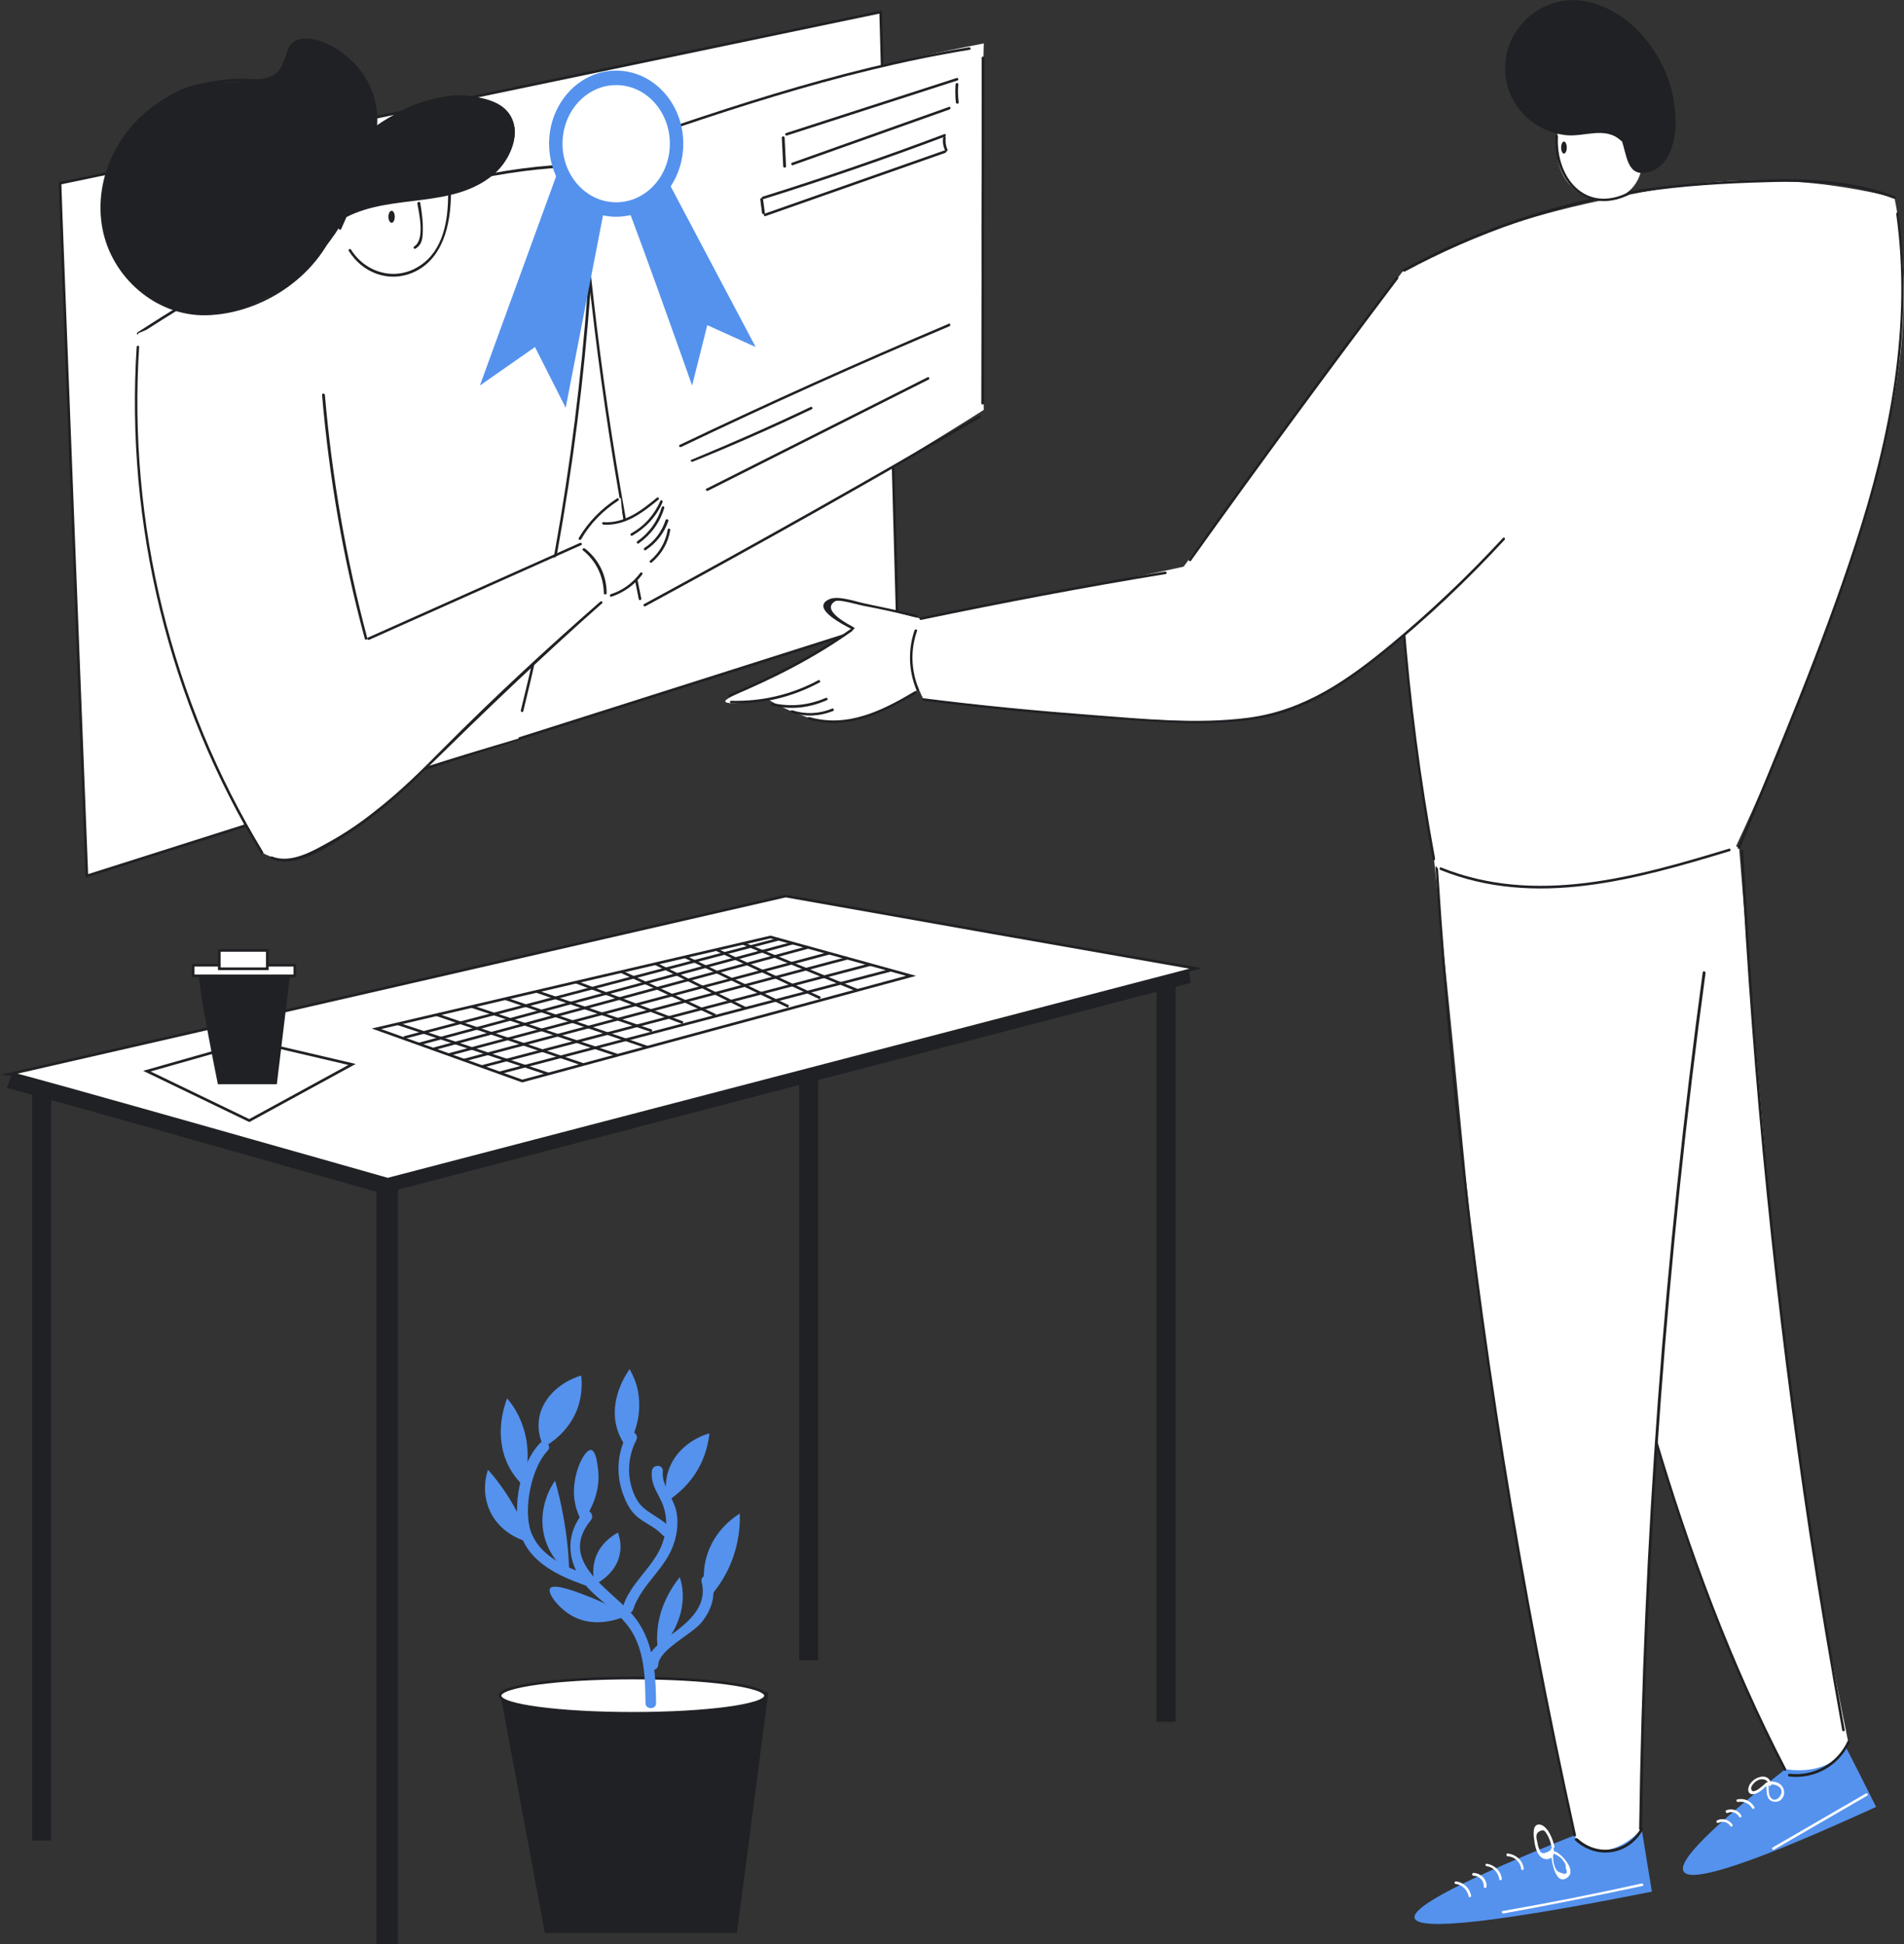 <?xml version="1.0" encoding="utf-8"?>
<!-- Generator: Adobe Illustrator 23.0.3, SVG Export Plug-In . SVG Version: 6.00 Build 0)  -->
<svg version="1.1" xmlns="http://www.w3.org/2000/svg" xmlns:xlink="http://www.w3.org/1999/xlink" x="0px" y="0px"
	 viewBox="0 0 539.2 550.7" style="enable-background:new 0 0 539.2 550.7;" xml:space="preserve">
<rect x="0" y="0" width="539.2" height="550.7" fill="#333333" stroke="none"/>
<style type="text/css">
	.st0{fill:#202124;}
	.st1{fill:#FFFFFF;stroke:#202124;stroke-width:0.75;stroke-miterlimit:10;}
	.st2{fill:none;stroke:#202124;stroke-width:0.75;stroke-miterlimit:10;}
	.st3{fill:#5492ED;}
	.st4{fill:#FFFFFF;}
</style>
<g id="background">
	<g id="table">
		<rect x="106.6" y="329.8" class="st0" width="6.1" height="220.9"/>
		<rect x="9.1" y="309.2" class="st0" width="5.4" height="212.1"/>
		<rect x="226.3" y="258.2" class="st0" width="5.4" height="212.1"/>
		<rect x="327.5" y="275.6" class="st0" width="5.4" height="212.1"/>
		<path class="st0" d="M1.9,308.2c1.4,0,106.5,29.9,106.5,29.9l228.8-59.7c-0.2-1.5-0.4-3-0.6-4.4c-38.5-5.3-77-10.7-115.5-16
			c-72.6,15.4-145.2,30.8-217.7,46.2C2.9,305.5,2.4,306.8,1.9,308.2z"/>
		<path class="st1" d="M3.3,304.1c1.4,0,106.5,29.9,106.5,29.9l228.8-59.7c-38.7-6.8-77.4-13.6-116.1-20.5
			C149.4,270.6,76.3,287.4,3.3,304.1z"/>
	</g>
	<g id="voffee">
		<polygon class="st1" points="41.6,303.4 70.6,317.4 99.7,301.5 71.5,294.9 		"/>
		<path class="st0" d="M56.4,275.6c-0.8,1.5,5.3,31.5,5.3,31.5h16.7l3.8-31.5H56.4z"/>
		<rect x="54.7" y="273.4" class="st1" width="28.8" height="3"/>
		<rect x="62.1" y="269.2" class="st1" width="13.6" height="5.2"/>
	</g>
	<g id="keyboard">
		<path class="st1" d="M106.6,291.4l41.3,14.8L258,276.4c-13.3-3.7-26.5-7.3-39.8-11C181,274,143.8,282.7,106.6,291.4z"/>
		<line class="st2" x1="112.7" y1="290" x2="155.3" y2="304.2"/>
		<line class="st2" x1="123.6" y1="287.4" x2="165.1" y2="301.5"/>
		<line class="st2" x1="133.6" y1="285.1" x2="174.9" y2="298.9"/>
		<line class="st2" x1="143.2" y1="282.9" x2="183.3" y2="296.6"/>
		<line class="st2" x1="141.4" y1="303.9" x2="252.3" y2="274.8"/>
		<line class="st2" x1="136.4" y1="302.1" x2="246.5" y2="273.2"/>
		<line class="st2" x1="131.3" y1="300.3" x2="240" y2="271.4"/>
		<line class="st2" x1="127.1" y1="298.7" x2="234.8" y2="270"/>
		<line class="st2" x1="122.8" y1="297.1" x2="229" y2="268.3"/>
		<line class="st2" x1="118.7" y1="295.7" x2="224.6" y2="267.1"/>
		<line class="st2" x1="114.4" y1="293.9" x2="220.6" y2="266"/>
		<line class="st2" x1="151.9" y1="280.8" x2="184.6" y2="292"/>
		<line class="st2" x1="163.2" y1="278.2" x2="193.4" y2="289.7"/>
		<line class="st2" x1="175.9" y1="275.2" x2="202.6" y2="287.6"/>
		<line class="st2" x1="185.7" y1="273" x2="211.1" y2="285.6"/>
		<line class="st2" x1="194" y1="271" x2="223.3" y2="285.1"/>
		<line class="st2" x1="202.9" y1="269" x2="232.3" y2="282.7"/>
		<line class="st2" x1="210.4" y1="267.2" x2="242.8" y2="280.5"/>
	</g>
	<g id="plant">
		<polygon class="st0" points="141.6,479.3 154.3,547.5 208.7,547.5 217.6,479.3 		"/>
		<ellipse class="st1" cx="179.2" cy="480.3" rx="37.6" ry="5"/>
		<g>
			<g>
				<path class="st3" d="M165.2,428.4c-6,7.3-4.2,16.1,2.3,22.4c4,3.9,8.9,6.9,11.7,11.8c3.4,6,3.5,13.1,3.6,19.8c0,1.9,3,1.9,3,0
					c-0.1-8.9-0.7-18.2-6.8-25.2c-6.5-7.4-21.2-15.1-11.6-26.7C168.5,429,166.4,426.9,165.2,428.4L165.2,428.4z"/>
			</g>
		</g>
		<g>
			<g>
				<path class="st3" d="M184.6,416.7c-0.3,3.2,1,5.2,2.4,7.9c2.2,4.4,2.1,8.7,0.3,13.3c-2.7,6.4-8.8,10.5-10.9,17.2
					c-0.6,1.8,2.3,2.6,2.9,0.8c2.4-7.3,9.5-11.7,11.7-19.2c0.8-2.7,1.1-5.5,0.6-8.3c-0.7-4.1-4.3-7.5-3.9-11.7
					C187.8,414.7,184.8,414.7,184.6,416.7L184.6,416.7z"/>
			</g>
		</g>
		<g>
			<g>
				<path class="st3" d="M152.9,408.8c-5.6,5.8-8,18.1-5.5,25.7c2.6,8.1,10.8,11.9,18.2,14.5c1.8,0.7,2.6-2.2,0.8-2.9
					c-6.4-2.3-13.7-5.5-16.1-12.4c-2.1-6.2,0.1-17.9,4.8-22.8C156.4,409.6,154.3,407.4,152.9,408.8L152.9,408.8z"/>
			</g>
		</g>
		<g>
			<g>
				<path class="st3" d="M186.4,471.6c0.2-4.4,9.6-8.7,12.3-12.1c2.9-3.6,4.1-7.7,2.9-12.2c-0.5-1.9-3.4-1.1-2.9,0.8
					c1.9,7.5-4.8,12.2-10.1,16c-2.7,2-5.1,3.8-5.3,7.4C183.3,473.5,186.3,473.5,186.4,471.6L186.4,471.6z"/>
			</g>
		</g>
		<g>
			<g>
				<path class="st3" d="M177.6,406.3c-2.8,5.2-3.2,11.1-1.2,16.8c0.7,2,1.7,4.1,3.2,5.7c2.3,2.5,5.7,3.4,7.9,5.9
					c1.3,1.4,3.4-0.7,2.1-2.1c-2.8-3.2-7.2-4.1-9.3-7.9c-2.9-5.2-2.8-11.6-0.1-16.8C181.1,406.1,178.5,404.6,177.6,406.3
					L177.6,406.3z"/>
			</g>
		</g>
		<path class="st3" d="M148.2,420.8c-1.4-1.3-3-3.2-4.2-5.6c-4.2-8.4-1.2-17-0.4-19.1c1.4,1.6,2.9,3.8,4,6.6
			C150.8,410.6,149,418,148.2,420.8z"/>
		<path class="st3" d="M154,409.9c-0.8-1.6-1.8-4.4-1.4-7.7c0.7-5.7,5.5-10.6,12-12.6c0.2,2,0.3,5.1-0.8,8.6
			C161.5,405.4,155.7,408.9,154,409.9z"/>
		<path class="st3" d="M150.1,436.9c-0.8-0.2-8-1.8-11.3-8.8c-2.6-5.5-1-10.7-0.6-11.8c1.6,1.8,3.2,3.8,4.8,6.2
			C146.5,427.7,148.7,432.7,150.1,436.9z"/>
		<path class="st3" d="M161.2,445.7c-1.4-1.1-5.4-4.4-7-10.3c-2.2-8.4,2.3-15.1,3-16c0.8,2.9,1.6,6,2.2,9.4
			C160.6,435,161.1,440.7,161.2,445.7z"/>
		<path class="st3" d="M177.3,457.7c-1.8,0.8-8.6,3.5-14.9,0.2c-4.2-2.2-7.5-6.7-6.6-8c1-1.5,7.3,0.9,10.6,2.2
			C171.2,453.9,174.9,456.1,177.3,457.7z"/>
		<path class="st3" d="M168.6,448.7c-0.4-1.2-1-3.7-0.2-6.6c1.3-5.2,5.9-7.6,6.6-8c0.4,1.2,1,3.2,0.6,5.6
			C174.8,445.5,169.3,448.4,168.6,448.7z"/>
		<path class="st3" d="M164.9,431.2c-0.9-1.6-2-4-2.3-7.1c-0.6-6.8,3-13.7,4.8-13.4c1.5,0.2,1.9,4.9,2,5.8
			C170.1,423.2,166.8,428.6,164.9,431.2z"/>
		<path class="st3" d="M189,425.2c-0.4-1.7-1-5.2,0.5-9.2c2.8-7.5,10.5-9.8,11.4-10c-0.2,2-0.7,4.5-1.8,7.2
			C196.4,419.9,191.4,423.6,189,425.2z"/>
		<path class="st3" d="M177.5,410.1c-1-1.4-2.1-3.2-2.8-5.6c-2.3-8.2,2.7-15.4,3.6-16.7c0.9,1.6,1.9,3.7,2.4,6.4
			C182.1,402,178.7,408.2,177.5,410.1z"/>
		<path class="st3" d="M186.4,467.9c-0.2-1.4-0.4-3-0.3-4.7c0.2-7.8,4.2-13.7,6.4-16.5c0.4,1.2,0.7,2.6,0.8,4
			C194,459.2,188.4,465.8,186.4,467.9z"/>
		<path class="st3" d="M200.3,453.1c-0.6-1.9-1.8-6.6-0.2-12.2c2.2-7.6,8-11.3,9.4-12.2c0.1,2.5-0.1,5.8-1,9.4
			C206.7,445.5,202.7,450.5,200.3,453.1z"/>
	</g>
</g>
<g id="girl">
	<g id="tab">
		<path class="st1" d="M17,51.9c0,3.1,7.6,196.2,7.6,196.2l229.5-72.9L249.4,3.4L17,51.9z"/>
	</g>
	<g id="torso_1_">
		<path class="st4" d="M39.1,94.4c2.4-1.6,6-3.9,10.3-6.5c10.1-6.2,24-14.8,41-22.5c9.2-4.2,21-9.5,37.5-13.5
			C144.1,48,158,47.1,168,47c0.1,3.3,0.1,8.1,0,13.8c-0.3,19.9-1.9,38.2-5.6,63.8c-4.6,32.1-10.5,61.4-15.6,84.6
			c-24.1,7.2-48.3,14.4-72.4,21.6c-2-4.8-4.7-11.5-7.6-19.6c-10.2-28.3-15.3-50.7-18.6-65.8C45.2,131.9,41.9,114.6,39.1,94.4z"/>
		<g>
			<g>
				<path class="st0" d="M39.3,94.8C76,71.1,115.7,49.7,160.2,47.4c0.5,0,0.5-0.8,0-0.8C115.6,48.9,75.7,70.4,39,94.1
					C38.5,94.4,38.9,95,39.3,94.8L39.3,94.8z"/>
			</g>
		</g>
		<g>
			<g>
				<path class="st0" d="M167.9,54.9c-1.7,49.4-8.5,98.4-20.4,146.3c-0.1,0.5,0.6,0.7,0.7,0.2c11.9-48,18.8-97.1,20.5-146.5
					C168.7,54.4,167.9,54.4,167.9,54.9L167.9,54.9z"/>
			</g>
		</g>
		<g>
			<g>
				<path class="st0" d="M41.5,108.5c5.5,40.5,15.9,80.3,30.8,118.4c0.2,0.4,0.9,0.3,0.7-0.2c-14.9-38.1-25.3-77.8-30.8-118.4
					C42.2,107.9,41.4,108.1,41.5,108.5L41.5,108.5z"/>
			</g>
		</g>
	</g>
	<g id="head_1_">
		<path class="st0" d="M105.5,40.7c0.6-1.8,1.3-4.8,1-8.4c-0.5-6.5-3.7-10.8-4.9-12.3c-1.3-1.6-7.1-9.2-14.1-8.3
			c-0.7,0.1-4.2,0.5-5.9,3c-1.2,1.8-0.4,3.1-1.5,4.9c-1.1,1.8-3.3,2.6-7.5,3.2c-5.9,0.9-10.4,0.6-12.1,0.6
			c-12.7-0.1-22.7,12.1-24,13.7c-1.7,2.1-6.3,8.1-7.5,17.3c-0.4,2.9-1.3,11.6,4.1,20.4C34,76,40.1,85.6,52.3,88.4
			c10.4,2.3,18.7-1.8,23.2-4.1c7.3-3.6,11.6-8.4,14.4-11.7C99.9,61.4,103.8,48.9,105.5,40.7z"/>
		<path class="st0" d="M96.2,64.4c-0.5-1-1.2-2.5-1.6-4.5c-1-4.8,0.5-8.8,1.3-10.9c2.4-6,6.6-9.4,10.1-12.4
			c2.9-2.3,7.6-6.1,14.9-8.1c3.7-1,10.2-2.8,17-0.1c2.2,0.9,5.9,2.4,7.3,6c1.7,4.2-0.8,8.5-1.7,10.1c-3.3,5.7-9,7.9-12.8,9.3
			c-6.8,2.5-9.6,1.3-16.6,2.8C109.8,57.6,103.4,59.5,96.2,64.4z"/>
		<path class="st4" d="M127.3,55.3c0.1,1.5,0.1,3.8-0.4,6.5c-0.5,2.9-1.4,7.6-5.1,11.5c-0.9,1-2.8,2.8-5.8,3.9
			c-5,1.7-9.4,0-10.2-0.4c-4.5-1.9-6.6-5.5-7.4-7.1c-1.1-2-1.6-3.8-1.9-5.1c0.6-1.3,1.1-2.5,1.7-3.8c4.2-1.9,7.7-2.8,10.1-3.2
			c2.7-0.5,4.4-0.6,9.6-1.2C121.8,56,125.1,55.6,127.3,55.3z"/>
		<ellipse class="st0" cx="110.9" cy="61.4" rx="0.9" ry="1.7"/>
		<g>
			<g>
				<path class="st0" d="M98.8,71.1c3.8,6.1,11.1,9,17.9,6.2c8.7-3.6,10.9-13.6,11-22c0-0.5-0.7-0.5-0.8,0c0,7.2-1.4,15.6-7.9,19.9
					c-6.8,4.6-15.4,2.2-19.6-4.5C99.1,70.3,98.5,70.7,98.8,71.1L98.8,71.1z"/>
			</g>
		</g>
		<g>
			<g>
				<path class="st0" d="M98.1,61.5c13-6.7,30-2.3,41.6-12c6.7-5.7,9.6-17.2-0.5-20.9C120.7,21.7,84.4,42.6,96,64.9
					c0.1,0.2,0.5,0.3,0.6,0c0.6-1.3,1.1-2.5,1.7-3.8c0.2-0.4-0.5-0.8-0.6-0.4c-0.6,1.3-0.4,2.7-1.7,1.8c-1-0.7-1-2.7-1.2-3.7
					c-0.4-3.5,0.2-7.1,1.7-10.3c2.4-5.1,6.6-9.3,11.1-12.6c8.1-5.7,20.3-9.9,30.2-7.1c8.2,2.3,9,10.9,4.3,17
					c-3.6,4.7-9.2,7.2-14.9,8.5c-9.9,2.3-20.2,1.6-29.5,6.4C97.3,61.1,97.7,61.7,98.1,61.5L98.1,61.5z"/>
			</g>
		</g>
		<g>
			<g>
				<path class="st0" d="M118.2,57.7c0.5,2.8,2.2,10.2-0.9,12.1c-0.4,0.3,0,0.9,0.4,0.6c1.5-0.9,1.9-2.3,2-4c0.2-3-0.2-6.1-0.7-9
					C118.9,57,118.1,57.2,118.2,57.7L118.2,57.7z"/>
			</g>
		</g>
		<g>
			<g>
				<path class="st0" d="M106.8,35.7c0.5-6.5-1.8-12.8-6.3-17.6c-3.5-3.7-10.8-8.6-16.2-6.8c-2.2,0.7-2.7,2.3-3.3,4.3
					c-1.1,3.2-2,5.5-5.6,6.5c-2.2,0.6-4.7,0.2-7,0.2c-7.7,0-15.4,1.9-22,5.8C33.9,35.5,26.3,50.2,29,64.7
					c2.6,13.9,15.2,24.9,29.4,24.6c16.3-0.4,32.7-11.7,37.5-27.4c0.1-0.5-0.6-0.7-0.7-0.2c-5.3,17.2-26.5,30.9-44.5,26
					c-19.4-5.3-26.3-27.9-17.5-44.7c4.3-8.2,11.9-14.3,20.6-17.4c4.4-1.6,9.1-2.4,13.8-2.4c3,0,6.2,0.4,9.1-0.5
					c1.6-0.5,2.9-1.4,3.8-2.8c0.7-1.2,0.6-2.7,1.2-3.9c2.4-5,5.9-4.2,9.8-2.8c9.3,3.4,15.3,13,14.6,22.7
					C106,36.2,106.8,36.2,106.8,35.7L106.8,35.7z"/>
			</g>
		</g>
	</g>
	<g id="certificate">
		<path class="st4" d="M164.1,46c0.4,5.5,0.8,11.1,1.3,16.7c3.5,38.5,9.5,74.8,17.1,108.7c2.8-1.5,6.7-3.7,11.5-6.3
			c18-9.9,32.7-17.9,47.9-26.7c9.3-5.4,21.9-12.9,36.7-22.3c-0.2-6.5-0.3-13-0.4-19.5c-0.4-28.7-0.3-56.8,0.4-84.3
			c-17.3,3.3-36.1,7.7-55.9,13.5C201.3,32.1,181.7,39,164.1,46z"/>
		<g>
			<g>
				<path class="st0" d="M163.8,46c3,41.6,8.7,82.9,17.1,123.7c0.1,0.5,0.8,0.3,0.7-0.2c-8.4-40.8-14.1-82-17.1-123.5
					C164.5,45.5,163.7,45.5,163.8,46L163.8,46z"/>
			</g>
		</g>
		<g>
			<g>
				<path class="st0" d="M165.7,45.2c35.6-12.5,71.5-25,108.9-31.1c0.5-0.1,0.3-0.8-0.2-0.7c-37.4,6.1-73.2,18.6-108.9,31.1
					C165,44.6,165.2,45.3,165.7,45.2L165.7,45.2z"/>
			</g>
		</g>
		<g>
			<g>
				<path class="st0" d="M278,16.4c0,32.6,0,65.2-0.1,97.8c0,0.5,0.7,0.5,0.8,0c0-32.6,0-65.2,0.1-97.8
					C278.7,15.9,278,15.9,278,16.4L278,16.4z"/>
			</g>
		</g>
		<g>
			<g>
				<path class="st0" d="M182.8,171.7c31.9-17.3,63.5-35.1,94.8-53.4c0.4-0.2,0-0.9-0.4-0.6c-31.3,18.3-62.9,36.1-94.8,53.4
					C182,171.3,182.4,172,182.8,171.7L182.8,171.7z"/>
			</g>
		</g>
		<g>
			<g>
				<path class="st0" d="M221.4,39c0.1,2.7,0.3,5.4,0.4,8.1c0,0.5,0.8,0.5,0.8,0c-0.1-2.7-0.3-5.4-0.4-8.1
					C222.1,38.5,221.4,38.5,221.4,39L221.4,39z"/>
			</g>
		</g>
		<g>
			<g>
				<path class="st0" d="M222.8,38.4c16.1-5.2,32.2-10.4,48.3-15.6c0.5-0.1,0.3-0.9-0.2-0.7c-16.1,5.2-32.2,10.4-48.3,15.6
					C222.2,37.8,222.4,38.5,222.8,38.4L222.8,38.4z"/>
			</g>
		</g>
		<g>
			<g>
				<path class="st0" d="M224.5,46.8c14.8-5.3,29.6-10.5,44.4-15.8c0.5-0.2,0.3-0.9-0.2-0.7c-14.8,5.3-29.6,10.5-44.4,15.8
					C223.9,46.2,224.1,46.9,224.5,46.8L224.5,46.8z"/>
			</g>
		</g>
		<g>
			<g>
				<path class="st0" d="M270.6,23.9c-0.1,1.7-0.1,3.4,0.1,5.1c0.1,0.5,0.8,0.5,0.8,0c-0.2-1.7-0.3-3.4-0.1-5.1
					C271.4,23.4,270.7,23.4,270.6,23.9L270.6,23.9z"/>
			</g>
		</g>
		<g>
			<g>
				<path class="st0" d="M215.3,56.5c0.2,1.3,0.3,2.5,0.5,3.8c0.1,0.5,0.8,0.5,0.8,0c-0.2-1.3-0.3-2.5-0.5-3.8
					C216,56,215.2,56,215.3,56.5L215.3,56.5z"/>
			</g>
		</g>
		<g>
			<g>
				<path class="st0" d="M216.2,56.4c17.3-5.4,34.4-11.3,51.4-17.7c0.4-0.2,0.3-0.9-0.2-0.7c-17,6.4-34.1,12.3-51.4,17.7
					C215.5,55.8,215.7,56.6,216.2,56.4L216.2,56.4z"/>
			</g>
		</g>
		<g>
			<g>
				<path class="st0" d="M216.8,61.2c17-6,33.9-11.9,50.9-17.9c0.5-0.2,0.3-0.9-0.2-0.7c-17,6-33.9,11.9-50.9,17.9
					C216.1,60.6,216.3,61.4,216.8,61.2L216.8,61.2z"/>
			</g>
		</g>
		<g>
			<g>
				<path class="st0" d="M267.1,39c-0.2,1.3,0,2.5,0.6,3.7c0.2,0.4,0.8,0.1,0.6-0.4c-0.5-1.1-0.6-2.2-0.5-3.3
					C267.9,38.5,267.2,38.5,267.1,39L267.1,39z"/>
			</g>
		</g>
		<g>
			<g>
				<path class="st0" d="M192.9,126.6c25.1-12,50.4-23.4,76-34.2c0.4-0.2,0.2-0.9-0.2-0.7C243,102.6,217.6,114,192.5,126
					C192.1,126.2,192.4,126.8,192.9,126.6L192.9,126.6z"/>
			</g>
		</g>
		<g>
			<g>
				<path class="st0" d="M196.1,130.8c11.4-4.6,22.7-9.6,33.8-14.9c0.4-0.2,0.1-0.9-0.4-0.6c-11.1,5.3-22.3,10.2-33.6,14.9
					C195.4,130.2,195.6,130.9,196.1,130.8L196.1,130.8z"/>
			</g>
		</g>
		<g>
			<g>
				<path class="st0" d="M200.5,139c20.8-10.5,41.7-21,62.5-31.5c0.4-0.2,0.1-0.9-0.4-0.6c-20.8,10.5-41.7,21-62.5,31.5
					C199.6,138.5,200,139.2,200.5,139L200.5,139z"/>
			</g>
		</g>
	</g>
	<g id="hand_1_">
		<path class="st4" d="M163.4,153.9c0.8-1.4,1.8-3,3-4.7c3.2-4.1,6.7-6.6,9.4-8.2c0.2,2.1,0.4,4.2,0.6,6.4c1.2-0.5,2.6-1.1,4-2
			c2.4-1.4,4.4-3,5.8-4.3c0.7,0.8,1.5,2,2.1,3.6c1.1,2.8,1,5.3,0.8,6.6c-0.5,1.3-1.2,3-2.2,4.8c-2,3.6-4.3,5.9-4.7,6.4
			c-2.8,2.9-5.5,4.4-7.7,5.6c-4,2.2-6,3.3-7.5,2.8C163.8,169.9,162.5,162.9,163.4,153.9z"/>
		<path class="st4" d="M39.1,94.4c-0.1,2-0.2,4.9-0.3,8.5c-0.3,11.4-0.1,22.4,0.4,29.6c1.6,24,8.2,47.2,9.2,50.5
			c6.7,23.1,15.5,40.5,21.3,50.8c1.8,3.2,3.4,5.8,4.5,7.7c1.3,0.7,4.1,2.1,7.9,2.1c3.5-0.1,6-1.5,10.2-4.1
			c6.9-4.3,10.4-6.4,12.9-8.4c9-7.1,15.5-13.7,19.1-17.2c1.6-1.6,14.9-14.9,23.4-22.9c5.5-5.2,13.6-12.6,24.3-21.1
			c-0.1-1.7-0.4-3.8-1.2-6.2c-1.7-4.9-4.7-8-6.4-9.5c-6.1,3.1-12.4,6.2-18.9,9.3c-14.2,6.7-28.1,12.6-41.5,17.8
			c-1.4-5.1-2.8-10.4-4.1-15.8c-5.4-23.2-8.1-45-9-64.8c-0.9-2.3-1.8-4.5-2.6-6.8c-4.7-1.9-11.4-4-19.7-4.5
			C55.2,88.5,44.8,92,39.1,94.4z"/>
		<g>
			<g>
				<path class="st0" d="M38.7,98.3c-3.2,50.1,9.1,100.5,35.2,143.4c0.2,0.4,0.9,0,0.6-0.4c-26-42.8-38.3-93-35.1-143
					C39.5,97.8,38.7,97.8,38.7,98.3L38.7,98.3z"/>
			</g>
		</g>
		<g>
			<g>
				<path class="st0" d="M91.2,111.8c2,23.4,6,46.5,12.1,69.1c0.1,0.5,0.8,0.3,0.7-0.2C98,158.2,94,135.1,92,111.8
					C91.9,111.4,91.2,111.4,91.2,111.8L91.2,111.8z"/>
			</g>
		</g>
		<g>
			<g>
				<path class="st0" d="M104.6,181.2c20-8.9,40-17.9,60-26.8c0.4-0.2,0.1-0.8-0.4-0.6c-20,8.9-40,17.9-60,26.8
					C103.7,180.8,104.1,181.4,104.6,181.2L104.6,181.2z"/>
			</g>
		</g>
		<g>
			<g>
				<path class="st0" d="M76.8,243.3c7.3,2.9,16.6-3.7,22.4-7.5c8.1-5.3,15.2-11.8,22.1-18.6c16.1-15.8,32.2-31.3,49.2-46.3
					c0.4-0.3-0.2-0.8-0.5-0.5c-15.3,13.4-30.1,27.1-44.5,41.6c-6.2,6.3-12.5,12.5-19.5,17.9c-4,3.2-8.3,6.1-12.8,8.6
					c-4.7,2.6-10.8,6.2-16.2,4.1C76.6,242.4,76.4,243.1,76.8,243.3L76.8,243.3z"/>
			</g>
		</g>
		<g>
			<g>
				<path class="st0" d="M165.1,155.9c3.7,3,5.8,7.3,5.9,12.1c0,0.5,0.8,0.5,0.8,0c0-5-2.2-9.5-6.1-12.6
					C165.2,155.1,164.7,155.6,165.1,155.9L165.1,155.9z"/>
			</g>
		</g>
		<g>
			<g>
				<path class="st0" d="M164.6,152.7c2.6-4.5,6.2-8.1,10.5-10.9c0.4-0.3,0-0.9-0.4-0.6c-4.4,2.9-8.1,6.6-10.8,11.2
					C163.7,152.8,164.3,153.2,164.6,152.7L164.6,152.7z"/>
			</g>
		</g>
		<g>
			<g>
				<path class="st0" d="M170.9,148.6c6.2,0.4,11.1-3.4,15.6-7.1c0.4-0.3-0.2-0.8-0.5-0.5c-4.4,3.6-9.1,7.3-15.1,6.9
					C170.4,147.8,170.4,148.5,170.9,148.6L170.9,148.6z"/>
			</g>
		</g>
		<g>
			<g>
				<path class="st0" d="M187,141.9c-1.7,3.9-4.5,7.1-8.3,9.2c-0.4,0.2,0,0.9,0.4,0.6c3.8-2.2,6.8-5.4,8.5-9.4
					C187.8,141.8,187.2,141.4,187,141.9L187,141.9z"/>
			</g>
		</g>
		<g>
			<g>
				<path class="st0" d="M187.4,143.7c-1.2,3.9-3.5,7.2-6.9,9.6c-0.4,0.3,0,0.9,0.4,0.6c3.5-2.5,6-5.9,7.2-10
					C188.3,143.4,187.6,143.2,187.4,143.7L187.4,143.7z"/>
			</g>
		</g>
		<g>
			<g>
				<path class="st0" d="M188.5,147.3c-1.1,3.3-3.1,6-6,7.9c-0.4,0.3,0,0.9,0.4,0.6c3-2,5.2-4.8,6.4-8.3
					C189.3,147.1,188.6,146.9,188.5,147.3L188.5,147.3z"/>
			</g>
		</g>
		<g>
			<g>
				<path class="st0" d="M189.1,150c-0.6,3.5-2.3,6.5-5,8.8c-0.4,0.3,0.2,0.8,0.5,0.5c2.8-2.4,4.6-5.5,5.2-9.1
					C189.9,149.7,189.2,149.5,189.1,150L189.1,150z"/>
			</g>
		</g>
		<g>
			<g>
				<path class="st0" d="M173.2,169c3.5-1.2,6.5-3.3,8.7-6.3c0.3-0.4-0.4-0.8-0.6-0.4c-2.1,2.8-4.9,4.9-8.3,6
					C172.5,168.4,172.7,169.2,173.2,169L173.2,169z"/>
			</g>
		</g>
	</g>
	<g id="medal">
		<ellipse class="st3" cx="174.5" cy="40.7" rx="19" ry="20.7"/>
		<polygon class="st3" points="160.2,42.5 135.9,109.2 151.5,98.3 160.2,115.5 173.1,49 		"/>
		<path class="st3" d="M174.9,51.9c1.9,2.8,21.1,57.3,21.1,57.3l4.3-17.1l13.7,6.2l-28.3-53.5L174.9,51.9z"/>
		<ellipse class="st4" cx="174.5" cy="40.7" rx="15.2" ry="16.6"/>
	</g>
</g>
<g id="guy">
	<g id="leg_right">
		<path class="st3" d="M505.5,501.2c-20.9,16.4-30.5,26-28.7,28.9c2.1,3.5,20.2-2.6,54.5-18.3c-3.1-6.2-6.2-12.4-9.4-18.5
			C516.5,495.9,511,498.5,505.5,501.2z"/>
		<g id="Layer_28">
			<path class="st4" d="M492.5,240.1c0.7,8.6,1.7,21,3,36c3.7,43.8,5.6,65.7,8.2,89.7c2.7,23.9,6,53.2,12.8,91.5
				c2.6,14.9,5.1,27.3,6.9,36.1c-0.6,1.6-1.4,2.7-2.2,3.5c-5.2,5.9-14.5,4.4-15.7,4.2c-2.6-5-6-11.8-9.8-20.1
				c-7.3-15.9-13.6-32-20.4-52.7c-3-9.2-8.4-26-19.9-70.6c-4.4-17.2-10.2-40.2-16.5-67.5c-6.4-13-6-28.1,1.5-39.1
				C450.7,236.1,473.1,230.4,492.5,240.1z"/>
		</g>
		<g>
			<g>
				<path class="st0" d="M493,241.1c3.3,64.9,9.8,129.7,19.5,193.9c2.8,18.4,5.9,36.7,9.2,55.1c0.1,0.5,0.8,0.3,0.7-0.2
					c-14.9-82.2-24.4-165.3-28.7-248.8C493.8,240.6,493,240.6,493,241.1L493,241.1z"/>
			</g>
		</g>
		<g>
			<g>
				<path class="st0" d="M443.7,309.3c15,65.6,30.3,132,61.5,192.1c0.2,0.4,0.9,0,0.6-0.4c-31.2-60.1-46.5-126.4-61.4-191.9
					C444.3,308.6,443.6,308.8,443.7,309.3L443.7,309.3z"/>
			</g>
		</g>
		<g>
			<g>
				<path class="st0" d="M506.7,503.2c7.2,0.8,14-3,17.1-9.6c0.2-0.4-0.4-0.8-0.6-0.4c-2.9,6.3-9.5,10-16.4,9.2
					C506.2,502.4,506.2,503.1,506.7,503.2L506.7,503.2z"/>
			</g>
		</g>
		<g>
			<g>
				<path class="st4" d="M501.6,505.4c-0.6-3.7-5.3-2.1-6.3,0.5c-0.4,1-0.3,2.3,1,2.3c1.5,0.1,3.4-1.8,4.4-2.8
					c-0.2-0.1-0.4-0.1-0.6-0.2c0.4,1.5-0.2,3.6,1.2,4.7c0.8,0.6,2.1,0.6,2.9,0c1.1-0.8,1.3-2.3,0.8-3.4c-0.6-1.4-2.1-1.9-3.5-1.9
					c-0.5,0-0.5,0.8,0,0.8c1.2,0,3.2,0.6,3,2.3c-0.2,1.6-2.4,3.3-3.4,0.8c-0.4-1-0.1-2.4-0.3-3.4c-0.1-0.3-0.4-0.3-0.6-0.2
					c-0.6,0.6-1.3,1.2-2,1.7c-0.4,0.3-2.2,1.6-2.3-0.1c0-0.6,0.8-1.5,1.2-1.8c1.3-1.1,3.5-1.1,3.8,0.9
					C501,506.1,501.7,505.9,501.6,505.4L501.6,505.4z"/>
			</g>
		</g>
		<g>
			<g>
				<path class="st4" d="M486.7,516.3c1.2-0.6,2.6-0.2,3.3,0.9c0.3,0.4,0.9,0,0.6-0.4c-0.9-1.4-2.8-1.9-4.3-1.2
					C485.8,515.9,486.2,516.5,486.7,516.3L486.7,516.3z"/>
			</g>
		</g>
		<g>
			<g>
				<path class="st4" d="M489.3,513.5c1.2-0.6,2.6,0,3.2,1.1c0.2,0.4,0.9,0.1,0.6-0.4c-0.8-1.5-2.7-2.1-4.3-1.4
					C488.5,513.1,488.9,513.7,489.3,513.5L489.3,513.5z"/>
			</g>
		</g>
		<g>
			<g>
				<path class="st4" d="M492.2,510.4c1.6-0.3,3.2,0.4,4,1.8c0.2,0.4,0.9,0,0.6-0.4c-1-1.7-2.9-2.6-4.9-2.1
					C491.6,509.8,491.8,510.5,492.2,510.4L492.2,510.4z"/>
			</g>
		</g>
		<g>
			<g>
				<path class="st4" d="M528.4,508c-8.8,5.1-17.6,10.2-26.4,15.3c-0.4,0.2,0,0.9,0.4,0.6c8.8-5.1,17.6-10.2,26.4-15.3
					C529.2,508.4,528.8,507.8,528.4,508L528.4,508z"/>
			</g>
		</g>
	</g>
	<g id="leg_left">
		<path class="st3" d="M446,519.8c-31.2,12.5-46.3,20.3-45.4,23.5c1.1,3.7,23.5,1.2,67.2-7.5c-1-5.9-1.9-11.9-2.9-17.8
			C458.6,518.6,452.3,519.2,446,519.8z"/>
		<g id="Layer_27">
			<path class="st4" d="M406.1,243.3c0.4,4,1.1,10.4,1.9,18.2c6.2,59.7,7,73.7,10,98.8c3.4,28.2,6.8,48.8,10.6,70.9
				c5.9,34.6,12.1,64.9,17.7,89.9c1.3,1.4,2.6,2.1,3.6,2.5c4.6,1.7,10.4-0.5,15-5.5c0-6.9,0-16.9,0.2-28.9
				c0.4-21.5,1.3-38.2,2.2-54.2c1-17.2,1.9-30.4,2.2-34.5c2.8-38.6,6.1-68.3,8.2-86.9c1.7-14.7,3.9-33.3,6.8-55
				c-1.1-6.1-4.3-17.3-13.9-24.7C455,221.6,427.7,224.3,406.1,243.3z"/>
		</g>
		<g>
			<g>
				<path class="st0" d="M406.5,245.7c4.7,71.8,13.6,143.3,26.8,214c3.8,20.1,7.9,40.2,12.3,60.2c0.1,0.5,0.8,0.3,0.7-0.2
					c-15.6-70.5-27.1-141.9-34.2-213.7c-2-20.1-3.6-40.2-4.9-60.3C407.2,245.2,406.5,245.2,406.5,245.7L406.5,245.7z"/>
			</g>
		</g>
		<g>
			<g>
				<path class="st0" d="M482.2,275.4c-10.9,80.4-16.9,161.5-18,242.6c0,0.5,0.7,0.5,0.8,0c1.1-81.1,7.1-162.1,18-242.4
					C483,275.1,482.3,274.9,482.2,275.4L482.2,275.4z"/>
			</g>
		</g>
		<g>
			<g>
				<path class="st0" d="M446.1,521.3c6.1,5.6,15.2,4.2,19.2-3.1c0.2-0.4-0.4-0.8-0.6-0.4c-3.8,6.8-12.3,8.2-18,2.9
					C446.2,520.5,445.7,521,446.1,521.3L446.1,521.3z"/>
			</g>
		</g>
		<g>
			<g>
				<path class="st4" d="M440.2,523.1c-0.3-1.8-1.8-5.9-4.1-6.3c-2.3-0.3-1.8,3.2-1.6,4.5c0.2,1.9,1,5.3,3.5,5.3
					c1.6,0,2.6-1.6,1.9-3c-0.2-0.4-0.7-0.2-0.7,0.2c-0.1,1.8,0.9,10,4.2,8.3c3.6-1.8-0.9-6.7-2.8-7.6c-0.4-0.2-0.8,0.4-0.4,0.6
					c1,0.5,1.9,1,2.5,2c0.5,0.5,0.8,1.2,0.7,2c0.8,1.8,0,2.1-2.2,1c-1.5-1.3-1.5-4.5-1.3-6.3c-0.2,0.1-0.5,0.1-0.7,0.2
					c-1.9,1.3-3,1.2-3.3-0.3c-0.3-0.5-0.4-1.1-0.5-1.7c-0.3-1.4-0.7-2.6,0.6-3.3c1.3-0.7,1.6,0,2.4,1.4c0.5,1,0.8,2,1,3
					C439.5,523.8,440.2,523.6,440.2,523.1L440.2,523.1z"/>
			</g>
		</g>
		<g>
			<g>
				<path class="st4" d="M412.2,533.6c1.9,0.3,3.3,1.6,3.7,3.5c0.1,0.5,0.8,0.3,0.7-0.2c-0.4-2.1-2.1-3.7-4.2-4
					C411.9,532.8,411.7,533.6,412.2,533.6L412.2,533.6z"/>
			</g>
		</g>
		<g>
			<g>
				<path class="st4" d="M417.3,531.3c1.7,0,3,1.5,2.9,3.1c0,0.5,0.7,0.5,0.8,0c0.1-2.1-1.6-3.8-3.7-3.9
					C416.8,530.5,416.8,531.3,417.3,531.3L417.3,531.3z"/>
			</g>
		</g>
		<g>
			<g>
				<path class="st4" d="M421,528.6c1.9,0.2,3.3,1.8,3.6,3.7c0.1,0.5,0.8,0.3,0.7-0.2c-0.3-2.2-2.1-3.9-4.3-4.2
					C420.6,527.8,420.6,528.6,421,528.6L421,528.6z"/>
			</g>
		</g>
		<g>
			<g>
				<path class="st4" d="M427,525.8c2,0.1,3.6,1.7,3.8,3.6c0.1,0.5,0.8,0.3,0.7-0.2c-0.3-2.3-2.3-4-4.6-4.2
					C426.5,525,426.5,525.8,427,525.8L427,525.8z"/>
			</g>
		</g>
		<g>
			<g>
				<path class="st4" d="M425.7,542c13.2-2.4,26.3-5,39.4-7.8c0.5-0.1,0.3-0.8-0.2-0.7c-13.1,2.9-26.2,5.5-39.4,7.8
					C425.1,541.3,425.3,542,425.7,542L425.7,542z"/>
			</g>
		</g>
	</g>
	<g id="torso">
		<path class="st4" d="M397.3,76.8c3.8-2.1,9.1-4.8,15.6-7.7c3.6-1.6,17.6-7.5,40.4-12.3c15.8-3.3,30.5-6.4,50.3-5.6
			c13.9,0.6,25.2,2.8,32.9,4.8c0.7,3.4,1.5,8.3,2,14.1c1.5,16.1,0.2,30.1-2.5,44.8c-3.4,18.7-8.4,35-15.7,55.4
			c-6.6,18.2-15.9,42.1-28.9,69.9c-2.8,1-6.8,2.3-11.8,3.7c-10,2.9-22.1,6.4-34.8,7.2c-8.2,0.5-21.4,0.3-37.9-5.3
			c-1.4-6.5-3.1-15.5-4.7-26.1c-3.5-22.4-4.6-39.6-5.4-50.9c-1.3-20.1-1.5-37.4-1.3-51.2C395.7,102,396.4,88.2,397.3,76.8z"/>
		<g>
			<g>
				<path class="st0" d="M397.5,77.1c20.9-11.3,43.7-19.2,67.3-22.7c11.9-1.8,23.9-2.5,35.9-2.8c12.1-0.4,24.2,0.4,35.7,4.7
					c0.5,0.2,0.6-0.6,0.2-0.7c-11.2-4.3-23.1-5-35-4.8c-11.7,0.3-23.6,1-35.2,2.6c-24.3,3.4-47.7,11.3-69.3,23
					C396.7,76.7,397.1,77.3,397.5,77.1L397.5,77.1z"/>
			</g>
		</g>
		<g>
			<g>
				<path class="st0" d="M537,60.6c4.4,31.6-1.8,63.3-11.6,93.4c-9.5,29.2-21.6,57.6-33.3,86c-0.2,0.4,0.5,0.6,0.7,0.2
					c12.2-29.5,24.8-59.1,34.4-89.6c9.2-29.1,14.7-59.7,10.4-90.2C537.7,59.9,537,60.1,537,60.6L537,60.6z"/>
			</g>
		</g>
		<g>
			<g>
				<path class="st0" d="M395.3,108.1c-1.2,45.3,2.3,90.7,10.4,135.3c0.1,0.5,0.8,0.3,0.7-0.2c-8.2-44.6-11.6-89.8-10.4-135.1
					C396.1,107.6,395.3,107.6,395.3,108.1L395.3,108.1z"/>
			</g>
		</g>
		<g>
			<g>
				<path class="st0" d="M407.9,246.4c26.9,10.9,55.5,2.7,81.9-5.3c0.5-0.1,0.3-0.9-0.2-0.7c-26.3,8-54.8,16.1-81.5,5.3
					C407.7,245.5,407.5,246.2,407.9,246.4L407.9,246.4z"/>
			</g>
		</g>
	</g>
	<g id="hand">
		<path class="st4" d="M260.7,175.2L260.7,175.2L260.7,175.2c-3.8-0.9-6.8-1.8-8.7-2.4c-5-1.5-8.9-2.8-14.2-2.7
			c-3.5,0.1-3.9,0.7-4,0.9c-0.6,1.5,3.7,4.5,7.7,7c-4.6,3.5-8.6,5.9-11.3,7.5c-4.4,2.6-9.5,5.1-15,7.8c-7.5,3.7-10,4.8-9.8,5.4
			c0.2,0.6,2.6,0.9,12.1-0.6c1.6,1,3.9,2.2,6.7,3.4c3.2,1.3,6.9,2.8,11.6,3c5.6,0.2,9.9-1.6,13.9-3.3c4.5-1.9,7.9-4.2,10.2-5.9"/>
		<path class="st4" d="M397.3,76.8c-2.1,2.7-5.2,6.8-9.1,11.8c-12.2,16.1-19.9,26.8-34.8,47.1c-4.3,5.9-10.5,14.4-18.2,24.8
			c-6.7,1.5-12.6,2.7-17.8,3.8c-15.4,3.1-22.6,4-39,7.2c-6.7,1.3-12.7,2.5-17.7,3.6c-0.8,1.5-1.5,3.3-2,5.3
			c-1.8,8.1,1.4,14.9,2.8,17.6c13.9,1.6,25.7,2.8,34.7,3.7c6.3,0.6,20,1.9,37.5,2.5c12.6,0.4,18.2,0.1,25-1.5
			c2.2-0.6,9.9-2.6,18.9-7.7c4.7-2.7,8.3-5.6,15.3-11.3c3-2.5,6.1-5.1,20.4-18.2c12.4-11.4,13.4-12.4,14.8-14.5
			c0,0,7.3-10.6,8.1-23.5C437.6,108.8,422.2,87.9,397.3,76.8z"/>
		<g>
			<g>
				<path class="st0" d="M395.3,78.6c-19.9,26.3-39.4,52.9-58.6,79.8c-0.3,0.4,0.4,0.8,0.6,0.4c19.2-26.9,38.7-53.4,58.6-79.8
					C396.3,78.6,395.6,78.2,395.3,78.6L395.3,78.6z"/>
			</g>
		</g>
		<g>
			<g>
				<path class="st0" d="M260.8,175.6c23-4.8,46.1-9.2,69.3-13c0.5-0.1,0.3-0.8-0.2-0.7c-23.2,3.8-46.3,8.2-69.3,13
					C260.2,174.9,260.4,175.7,260.8,175.6L260.8,175.6z"/>
			</g>
		</g>
		<g>
			<g>
				<path class="st0" d="M259,178.5c-1.9,5.6-1.7,11.4,0.5,16.9c0.2,0.4,0.9,0.2,0.7-0.2c-2.2-5.4-2.4-11-0.5-16.5
					C259.9,178.3,259.2,178.1,259,178.5L259,178.5z"/>
			</g>
		</g>
		<g>
			<g>
				<path class="st0" d="M261.6,198.5c16.7,2.1,33.4,3.7,50.2,4.9c14.6,1,29.8,2.6,44.4,0.2c13.8-2.3,24.8-9.8,35.5-18.4
					c12.3-9.9,23.7-20.7,34.4-32.3c0.3-0.4-0.2-0.9-0.5-0.5c-9.9,10.7-20.4,20.7-31.6,30c-12.2,10.1-24.5,18.8-40.5,20.9
					c-14.7,1.9-29.9,0.3-44.5-0.8c-15.8-1.2-31.6-2.7-47.3-4.7C261.1,197.7,261.1,198.4,261.6,198.5L261.6,198.5z"/>
			</g>
		</g>
		<g>
			<g>
				<path class="st0" d="M259.6,174.2c-4.8-1.2-9.6-2.2-14.4-3.2c-2.6-0.5-7.7-2.4-10.3-1.3c-5.9,2.6,5,7.8,6.5,8.6
					c0.4,0.2,0.8-0.4,0.4-0.6c-1-0.6-9.6-4.8-5.3-7.4c1.1-0.7,7.1,1.2,8.6,1.4c4.8,0.9,9.6,2,14.4,3.2
					C259.8,175.1,260,174.3,259.6,174.2L259.6,174.2z"/>
			</g>
		</g>
		<g>
			<g>
				<path class="st0" d="M241,178.1c-10.8,7.6-22.3,13.5-34.5,18.6c-0.4,0.2-0.2,0.9,0.2,0.7c12.2-5.1,23.9-11,34.7-18.7
					C241.7,178.5,241.3,177.8,241,178.1L241,178.1z"/>
			</g>
		</g>
		<g>
			<g>
				<path class="st0" d="M207.1,199.2c8.8,0.3,17.2-1.7,25-5.9c0.4-0.2,0-0.9-0.4-0.6c-7.7,4.1-15.9,6-24.6,5.8
					C206.6,198.4,206.6,199.2,207.1,199.2L207.1,199.2z"/>
			</g>
		</g>
		<g>
			<g>
				<path class="st0" d="M218.4,199.8c5.4,1.3,10.7,0.8,15.8-1.5c0.4-0.2,0.1-0.8-0.4-0.6c-4.9,2.1-10,2.6-15.2,1.4
					C218.2,199,218,199.7,218.4,199.8L218.4,199.8z"/>
			</g>
		</g>
		<g>
			<g>
				<path class="st0" d="M224.2,201.9c3.9,1.2,7.9,1,11.7-0.5c0.4-0.2,0.2-0.9-0.2-0.7c-3.7,1.5-7.5,1.7-11.3,0.5
					C223.9,201,223.7,201.7,224.2,201.9L224.2,201.9z"/>
			</g>
		</g>
		<g>
			<g>
				<path class="st0" d="M229,203.8c11,3.1,21-1.8,30.3-7.3c0.4-0.2,0-0.9-0.4-0.6c-9.1,5.4-18.9,10.3-29.7,7.2
					C228.8,203,228.6,203.7,229,203.8L229,203.8z"/>
			</g>
		</g>
	</g>
	<g id="head">
		<path class="st0" d="M460.3,41.9c-0.9-1.8-0.7-2.3-1.5-3.2c-1.5-1.5-3.6-1.5-7.8-1.4c-8.7,0.1-8.9,0.2-9.8,0
			c-4.7-0.9-7.7-3.8-8.7-4.8c-5.9-5.8-5.7-13.5-5.7-14.4c0.1-1.9,0.6-6.8,4.3-11.2c4.3-5,9.9-6.1,11.7-6.4c6.7-1,11.9,2.1,15.4,4.2
			c1.3,0.8,7,4.3,11.3,11.5c3.9,6.6,4.5,12.7,4.7,15.2c0.3,3.3,0.6,7.8-1.9,12.2c-0.9,1.6-2.4,4.3-4.8,4.5
			C464.4,48.3,461.5,44.3,460.3,41.9z"/>
		<path class="st4" d="M441.2,37.4c-0.2,1-0.4,2.5-0.4,4.3c0.1,1.8,0.2,7.2,4.3,11.2c0.9,0.9,3.7,3.6,8.1,3.9c0.8,0,5.4,0.2,8.8-3.3
			c1.8-1.9,2.5-4,2.7-5.1c-0.9-0.8-2-2-3.1-3.6c-1.4-2.2-2-4.2-2.3-5.6c-2.5-1.6-4.6-2-6-2c-3.1-0.1-4.8,1.2-8.6,0.9
			C443.2,38,441.9,37.6,441.2,37.4z"/>
		<ellipse class="st0" cx="442.9" cy="41.8" rx="0.8" ry="1.7"/>
		<g>
			<g>
				<path class="st0" d="M440.5,38.6c-0.7,12.3,8.3,22.6,20.8,16.6c0.4-0.2,0.1-0.9-0.4-0.6c-12,5.8-20.3-4.3-19.7-15.9
					C441.3,38.1,440.5,38.1,440.5,38.6L440.5,38.6z"/>
			</g>
		</g>
		<g>
			<g>
				<path class="st0" d="M459.8,39.3c-2.6-2.5-5.5-2.6-8.9-2.3c-6,0.6-11,0.6-16.2-3.1c-11.2-8-9.5-25.7,3.1-31.4
					c11.9-5.4,25.2,3.5,31.2,13.8c3.1,5.2,4.8,11.6,4.8,17.7c0,3.9-0.7,8.5-3.5,11.6c-0.7,0.6-1.3,1.1-2,1.7
					c-2.6-1.7-5.1-3.5-7.7-5.2c-0.3-0.5-0.6-2.4-0.8-2.9c-0.2-0.4-0.9-0.2-0.7,0.2c1.7,4.2,1.4,11.4,8.3,9.2
					c5.7-1.8,7.2-9.4,7.1-14.5c-0.1-14.5-10.1-30.3-24.9-33.6c-12.6-2.8-24.4,7.7-23.3,20.5c0.5,6,3.9,11.3,9,14.5
					c2.5,1.5,5.4,2.5,8.3,2.8c5.2,0.5,11.1-2.6,15.5,1.6C459.6,40.2,460.2,39.7,459.8,39.3L459.8,39.3z"/>
			</g>
		</g>
	</g>
</g>
</svg>
